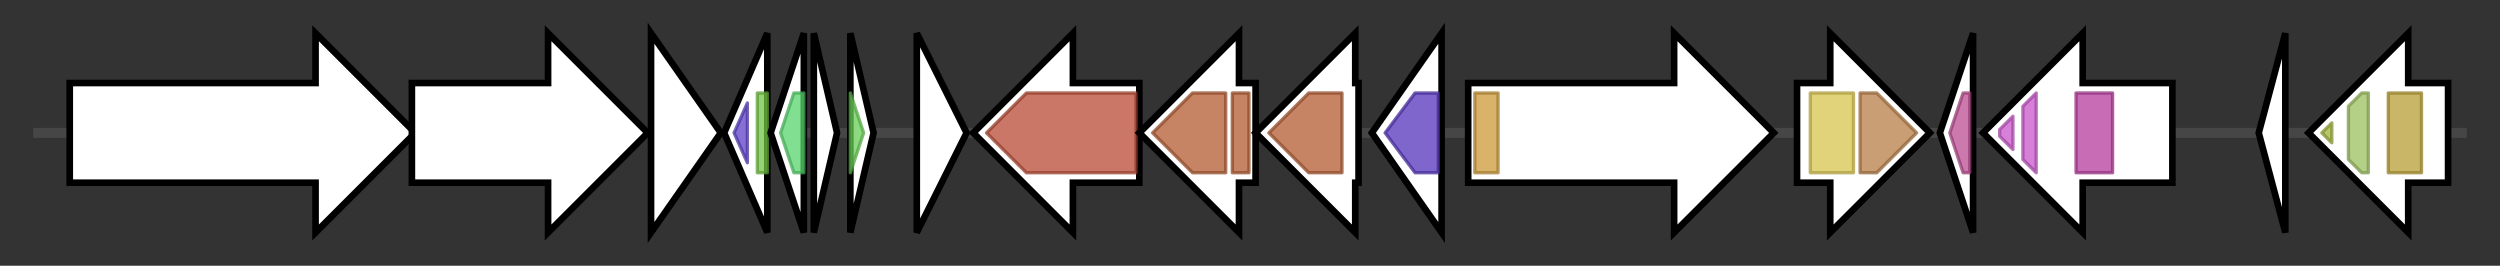 <svg version="1.1" baseProfile="full" xmlns="http://www.w3.org/2000/svg" width="752.633" height="80">
	<rect width="100%" height="100%" fill="#333333" stroke="none"/>
	<g>
		<line x1="10" y1="40.0" x2="742.633" y2="40.0" style="stroke:rgb(70,70,70); stroke-width:3 "/>
		<g>
			<title> (ctg1_146)</title>
			<polygon class=" (ctg1_146)" points="21,25 95,25 95,10 125,40 95,70 95,55 21,55" fill="rgb(255,255,255)" fill-opacity="1.0" stroke="rgb(0,0,0)" stroke-width="2"  />
		</g>
		<g>
			<title> (ctg1_147)</title>
			<polygon class=" (ctg1_147)" points="124,25 165,25 165,10 195,40 165,70 165,55 124,55" fill="rgb(255,255,255)" fill-opacity="1.0" stroke="rgb(0,0,0)" stroke-width="2"  />
		</g>
		<g>
			<title> (ctg1_148)</title>
			<polygon class=" (ctg1_148)" points="196,10 217,40 196,70" fill="rgb(255,255,255)" fill-opacity="1.0" stroke="rgb(0,0,0)" stroke-width="2"  />
		</g>
		<g>
			<title> (ctg1_149)</title>
			<polygon class=" (ctg1_149)" points="218,40 231,10 231,70" fill="rgb(255,255,255)" fill-opacity="1.0" stroke="rgb(0,0,0)" stroke-width="2"  />
			<g>
				<title>rve (PF00665)
"Integrase core domain"</title>
				<polygon class="PF00665" points="221,40 225,31 225,49" stroke-linejoin="round" width="7" height="24" fill="rgb(93,64,200)" stroke="rgb(74,51,160)" stroke-width="1" opacity="0.75" />
			</g>
			<g>
				<title>HTH_21 (PF13276)
"HTH-like domain"</title>
				<rect class="PF13276" x="228" y="28" stroke-linejoin="round" width="3" height="24" fill="rgb(114,195,68)" stroke="rgb(91,156,54)" stroke-width="1" opacity="0.75" />
			</g>
		</g>
		<g>
			<title> (ctg1_150)</title>
			<polygon class=" (ctg1_150)" points="232,40 242,10 242,70" fill="rgb(255,255,255)" fill-opacity="1.0" stroke="rgb(0,0,0)" stroke-width="2"  />
			<g>
				<title>HTH_Tnp_1 (PF01527)
"Transposase"</title>
				<polygon class="PF01527" points="235,40 239,28 242,28 242,52 239,52" stroke-linejoin="round" width="9" height="24" fill="rgb(85,212,107)" stroke="rgb(68,169,85)" stroke-width="1" opacity="0.75" />
			</g>
		</g>
		<g>
			<title> (ctg1_151)</title>
			<polygon class=" (ctg1_151)" points="245,10 252,40 245,70" fill="rgb(255,255,255)" fill-opacity="1.0" stroke="rgb(0,0,0)" stroke-width="2"  />
		</g>
		<g>
			<title> (ctg1_152)</title>
			<polygon class=" (ctg1_152)" points="256,10 263,40 256,70" fill="rgb(255,255,255)" fill-opacity="1.0" stroke="rgb(0,0,0)" stroke-width="2"  />
			<g>
				<title>HicB_lk_antitox (PF15919)
"HicB_like antitoxin of bacterial toxin-antitoxin system"</title>
				<polygon class="PF15919" points="256,28 256,28 260,40 256,52 256,52" stroke-linejoin="round" width="6" height="24" fill="rgb(104,205,86)" stroke="rgb(83,164,68)" stroke-width="1" opacity="0.75" />
			</g>
		</g>
		<g>
			<title> (ctg1_153)</title>
			<polygon class=" (ctg1_153)" points="276,10 291,40 276,70" fill="rgb(255,255,255)" fill-opacity="1.0" stroke="rgb(0,0,0)" stroke-width="2"  />
		</g>
		<g>
			<title> (ctg1_154)</title>
			<polygon class=" (ctg1_154)" points="343,25 323,25 323,10 293,40 323,70 323,55 343,55" fill="rgb(255,255,255)" fill-opacity="1.0" stroke="rgb(0,0,0)" stroke-width="2"  />
			<g>
				<title>Amino_oxidase (PF01593)
"Flavin containing amine oxidoreductase"</title>
				<polygon class="PF01593" points="297,40 309,28 342,28 342,52 309,52" stroke-linejoin="round" width="46" height="24" fill="rgb(184,74,52)" stroke="rgb(147,59,41)" stroke-width="1" opacity="0.75" />
			</g>
		</g>
		<g>
			<title> (ctg1_155)</title>
			<polygon class=" (ctg1_155)" points="378,25 373,25 373,10 343,40 373,70 373,55 378,55" fill="rgb(255,255,255)" fill-opacity="1.0" stroke="rgb(0,0,0)" stroke-width="2"  />
			<g>
				<title>SQS_PSY (PF00494)
"Squalene/phytoene synthase"</title>
				<polygon class="PF00494" points="347,40 359,28 369,28 369,52 359,52" stroke-linejoin="round" width="25" height="24" fill="rgb(178,91,49)" stroke="rgb(142,72,39)" stroke-width="1" opacity="0.75" />
			</g>
			<g>
				<title>SQS_PSY (PF00494)
"Squalene/phytoene synthase"</title>
				<rect class="PF00494" x="371" y="28" stroke-linejoin="round" width="5" height="24" fill="rgb(178,91,49)" stroke="rgb(142,72,39)" stroke-width="1" opacity="0.75" />
			</g>
		</g>
		<g>
			<title> (ctg1_156)</title>
			<polygon class=" (ctg1_156)" points="409,25 408,25 408,10 378,40 408,70 408,55 409,55" fill="rgb(255,255,255)" fill-opacity="1.0" stroke="rgb(0,0,0)" stroke-width="2"  />
			<g>
				<title>SQS_PSY (PF00494)
"Squalene/phytoene synthase"</title>
				<polygon class="PF00494" points="382,40 394,28 404,28 404,52 394,52" stroke-linejoin="round" width="25" height="24" fill="rgb(178,91,49)" stroke="rgb(142,72,39)" stroke-width="1" opacity="0.75" />
			</g>
		</g>
		<g>
			<title> (ctg1_157)</title>
			<polygon class=" (ctg1_157)" points="413,40 434,10 434,70" fill="rgb(255,255,255)" fill-opacity="1.0" stroke="rgb(0,0,0)" stroke-width="2"  />
			<g>
				<title>DHBP_synthase (PF00926)
"3,4-dihydroxy-2-butanone 4-phosphate synthase"</title>
				<polygon class="PF00926" points="417,40 426,28 433,28 433,52 426,52" stroke-linejoin="round" width="19" height="24" fill="rgb(84,51,187)" stroke="rgb(67,40,149)" stroke-width="1" opacity="0.75" />
			</g>
		</g>
		<g>
			<title> (ctg1_158)</title>
			<polygon class=" (ctg1_158)" points="442,25 504,25 504,10 534,40 504,70 504,55 442,55" fill="rgb(255,255,255)" fill-opacity="1.0" stroke="rgb(0,0,0)" stroke-width="2"  />
			<g>
				<title>Trans_reg_C (PF00486)
"Transcriptional regulatory protein, C terminal"</title>
				<rect class="PF00486" x="444" y="28" stroke-linejoin="round" width="7" height="24" fill="rgb(204,153,57)" stroke="rgb(163,122,45)" stroke-width="1" opacity="0.75" />
			</g>
		</g>
		<g>
			<title> (ctg1_159)</title>
			<polygon class=" (ctg1_159)" points="541,25 551,25 551,10 581,40 551,70 551,55 541,55" fill="rgb(255,255,255)" fill-opacity="1.0" stroke="rgb(0,0,0)" stroke-width="2"  />
			<g>
				<title>AIRS (PF00586)
"AIR synthase related protein, N-terminal domain"</title>
				<rect class="PF00586" x="545" y="28" stroke-linejoin="round" width="13" height="24" fill="rgb(215,196,78)" stroke="rgb(172,156,62)" stroke-width="1" opacity="0.75" />
			</g>
			<g>
				<title>AIRS_C (PF02769)
"AIR synthase related protein, C-terminal domain"</title>
				<polygon class="PF02769" points="560,28 565,28 577,40 565,52 560,52" stroke-linejoin="round" width="19" height="24" fill="rgb(182,125,70)" stroke="rgb(145,100,56)" stroke-width="1" opacity="0.75" />
			</g>
		</g>
		<g>
			<title> (ctg1_160)</title>
			<polygon class=" (ctg1_160)" points="584,40 594,10 594,70" fill="rgb(255,255,255)" fill-opacity="1.0" stroke="rgb(0,0,0)" stroke-width="2"  />
			<g>
				<title>Rieske (PF00355)
"Rieske [2Fe-2S] domain"</title>
				<polygon class="PF00355" points="587,40 591,28 593,28 593,52 591,52" stroke-linejoin="round" width="8" height="24" fill="rgb(186,77,145)" stroke="rgb(148,61,115)" stroke-width="1" opacity="0.75" />
			</g>
		</g>
		<g>
			<title> (ctg1_161)</title>
			<polygon class=" (ctg1_161)" points="654,25 627,25 627,10 597,40 627,70 627,55 654,55" fill="rgb(255,255,255)" fill-opacity="1.0" stroke="rgb(0,0,0)" stroke-width="2"  />
			<g>
				<title>LysM (PF01476)
"LysM domain"</title>
				<polygon class="PF01476" points="601,40 601,40 601,40" stroke-linejoin="round" width="4" height="24" fill="rgb(200,86,203)" stroke="rgb(160,68,162)" stroke-width="1" opacity="0.75" />
			</g>
			<g>
				<title>LysM (PF01476)
"LysM domain"</title>
				<polygon class="PF01476" points="602,39 606,35 606,45 602,41" stroke-linejoin="round" width="4" height="24" fill="rgb(200,86,203)" stroke="rgb(160,68,162)" stroke-width="1" opacity="0.75" />
			</g>
			<g>
				<title>LysM (PF01476)
"LysM domain"</title>
				<polygon class="PF01476" points="609,32 613,28 613,28 613,52 613,52 609,48" stroke-linejoin="round" width="4" height="24" fill="rgb(200,86,203)" stroke="rgb(160,68,162)" stroke-width="1" opacity="0.75" />
			</g>
			<g>
				<title>SLT (PF01464)
"Transglycosylase SLT domain"</title>
				<rect class="PF01464" x="625" y="28" stroke-linejoin="round" width="11" height="24" fill="rgb(181,60,156)" stroke="rgb(144,47,124)" stroke-width="1" opacity="0.75" />
			</g>
		</g>
		<g>
			<title> (ctg1_162)</title>
			<polygon class=" (ctg1_162)" points="680,40 688,10 688,70" fill="rgb(255,255,255)" fill-opacity="1.0" stroke="rgb(0,0,0)" stroke-width="2"  />
		</g>
		<g>
			<title> (ctg1_163)</title>
			<polygon class=" (ctg1_163)" points="737,25 725,25 725,10 695,40 725,70 725,55 737,55" fill="rgb(255,255,255)" fill-opacity="1.0" stroke="rgb(0,0,0)" stroke-width="2"  />
			<g>
				<title>HEAT_2 (PF13646)
"HEAT repeats"</title>
				<polygon class="PF13646" points="699,40 702,37 702,43" stroke-linejoin="round" width="7" height="24" fill="rgb(161,180,58)" stroke="rgb(128,144,46)" stroke-width="1" opacity="0.75" />
			</g>
			<g>
				<title>Fer4_16 (PF13484)
"4Fe-4S double cluster binding domain"</title>
				<polygon class="PF13484" points="707,32 711,28 713,28 713,52 711,52 707,48" stroke-linejoin="round" width="6" height="24" fill="rgb(155,190,93)" stroke="rgb(124,152,74)" stroke-width="1" opacity="0.75" />
			</g>
			<g>
				<title>DUF1730 (PF08331)
"Domain of unknown function (DUF1730)"</title>
				<rect class="PF08331" x="719" y="28" stroke-linejoin="round" width="10" height="24" fill="rgb(184,157,52)" stroke="rgb(147,125,41)" stroke-width="1" opacity="0.75" />
			</g>
		</g>
	</g>
</svg>
